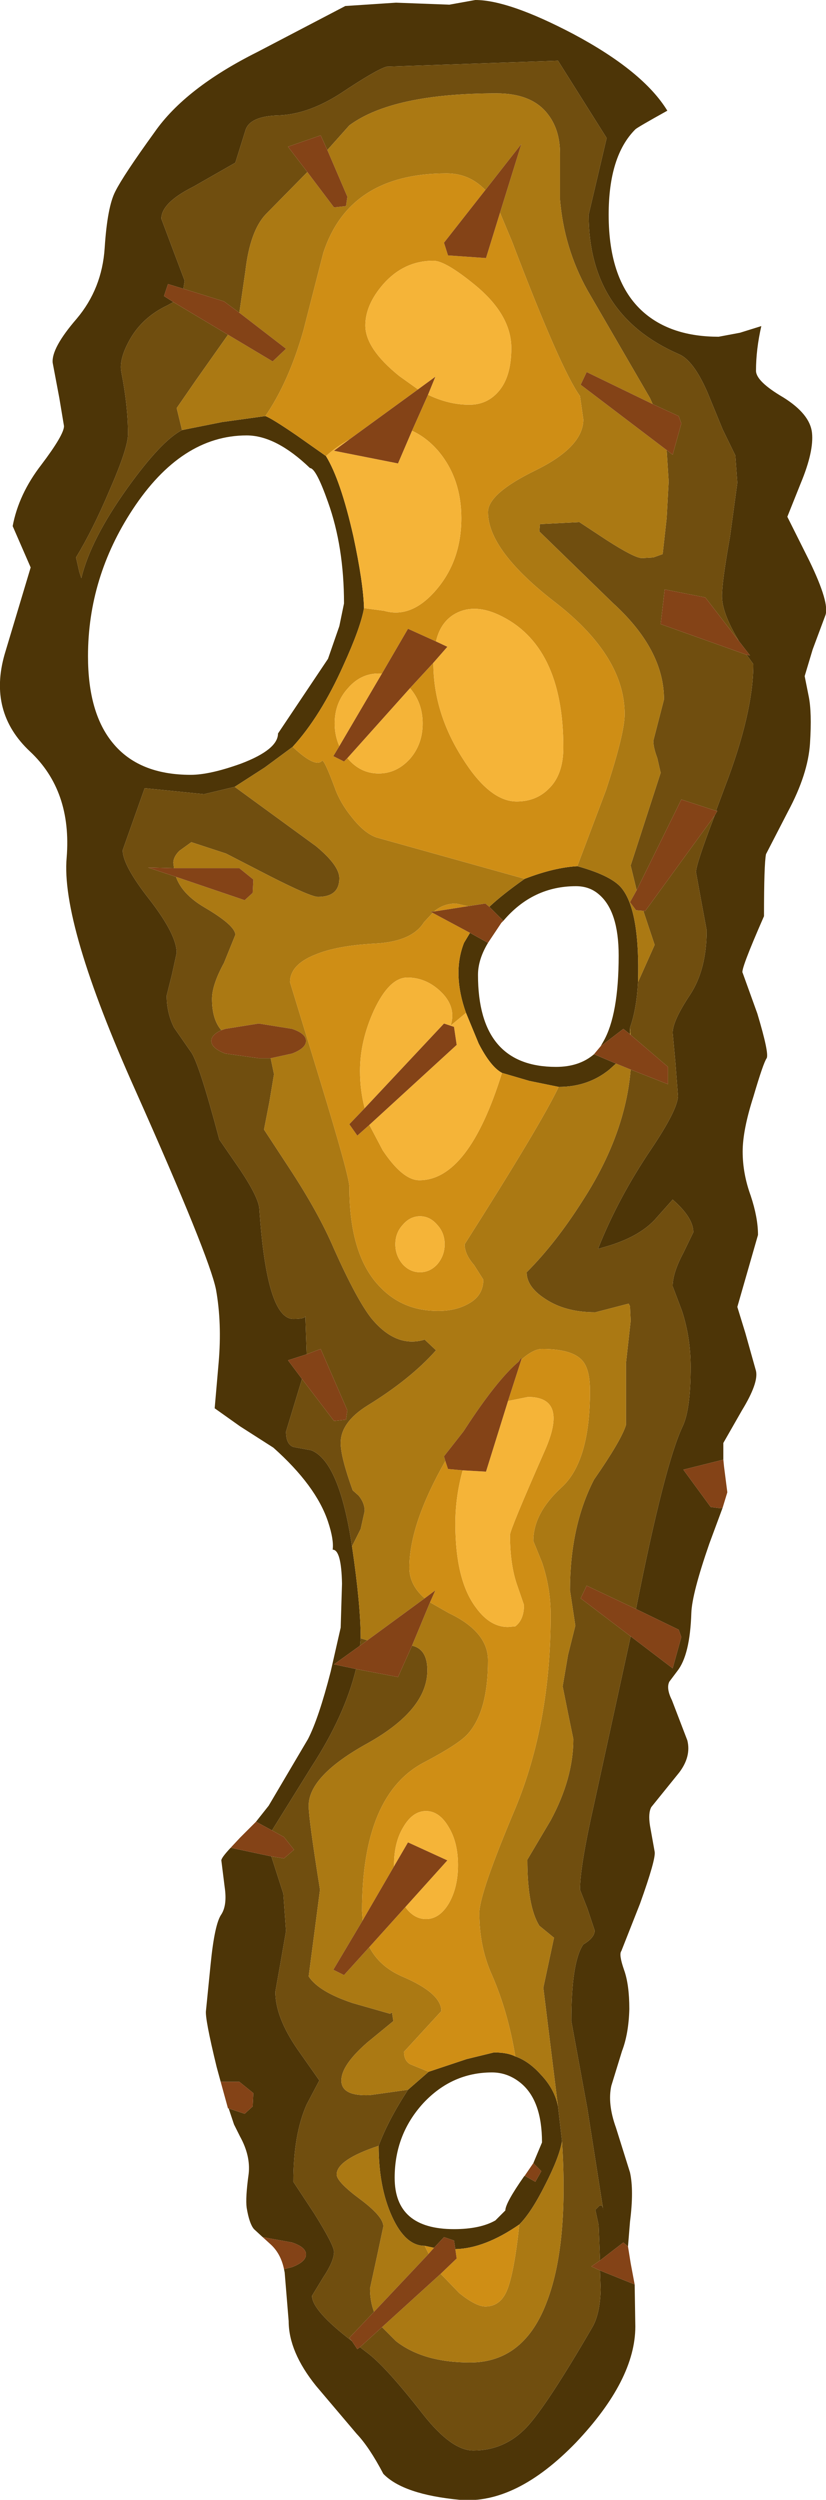 <?xml version="1.0" encoding="UTF-8" standalone="no"?>
<svg xmlns:ffdec="https://www.free-decompiler.com/flash" xmlns:xlink="http://www.w3.org/1999/xlink" ffdec:objectType="shape" height="187.45px" width="61.95px" xmlns="http://www.w3.org/2000/svg">
  <g transform="matrix(1.0, 0.0, 0.0, 1.0, -1.2, -1.5)">
    <path d="M20.4 138.1 L21.35 136.9 24.3 131.9 Q25.1 130.35 26.0 126.85 L26.75 123.55 26.85 120.25 Q26.8 117.7 26.15 117.7 26.25 116.95 25.8 115.6 24.9 112.9 21.7 110.05 L19.2 108.45 17.3 107.1 17.6 103.65 Q17.85 100.7 17.4 98.2 16.9 95.7 11.35 83.25 5.75 70.75 6.2 65.8 6.6 60.8 3.45 57.85 0.3 54.9 1.55 50.55 L3.5 44.05 2.15 40.95 Q2.6 38.55 4.3 36.35 6.0 34.1 6.0 33.45 L5.65 31.35 5.15 28.7 Q5.05 27.6 6.95 25.4 8.85 23.15 9.05 20.1 9.25 17.0 9.85 15.85 10.45 14.65 12.8 11.4 15.1 8.1 20.5 5.4 L27.1 1.95 30.9 1.7 34.9 1.85 36.85 1.5 Q39.35 1.5 44.2 4.05 49.45 6.85 51.25 9.8 49.0 11.05 48.85 11.2 46.85 13.2 46.85 17.6 46.85 22.6 49.45 24.9 51.55 26.75 55.1 26.75 L56.7 26.45 58.3 25.95 Q57.9 27.7 57.9 29.3 57.9 30.1 59.95 31.3 61.95 32.55 62.1 33.95 62.25 35.35 61.25 37.75 L60.25 40.25 61.9 43.55 Q63.45 46.75 63.1 47.65 L62.15 50.2 61.55 52.2 61.85 53.7 Q62.1 54.9 61.95 57.25 61.8 59.55 60.3 62.35 L58.65 65.55 Q58.5 66.3 58.5 70.2 56.7 74.3 56.9 74.45 L58.0 77.5 Q58.9 80.5 58.7 80.85 58.45 81.2 57.7 83.75 56.9 86.25 56.9 87.85 56.9 89.5 57.5 91.15 58.05 92.8 58.05 94.1 L56.5 99.5 57.1 101.45 57.9 104.3 Q58.1 105.2 56.85 107.25 L55.45 109.7 55.45 110.95 52.45 111.7 54.5 114.5 55.25 114.6 55.4 114.55 54.4 117.25 Q53.1 121.0 53.05 122.45 52.95 125.6 52.0 126.8 L51.4 127.6 Q51.15 128.1 51.6 129.0 L52.75 132.0 Q53.05 133.2 52.15 134.4 L50.05 137.0 Q49.8 137.45 49.95 138.4 L50.3 140.35 Q50.4 140.9 49.2 144.25 L47.8 147.8 Q47.6 148.05 48.0 149.2 48.4 150.3 48.4 152.15 48.35 154.0 47.85 155.3 L47.05 157.9 Q46.75 159.25 47.4 161.05 L48.45 164.4 Q48.75 165.75 48.45 168.1 L48.3 169.95 47.95 169.65 46.2 171.0 46.1 168.35 45.85 167.2 46.15 166.9 Q46.4 166.75 46.45 167.25 L45.25 159.6 44.05 153.05 Q44.05 148.6 44.95 147.3 45.8 146.8 45.8 146.25 L45.25 144.6 44.7 143.2 Q44.7 141.45 45.75 136.8 L48.5 124.2 51.65 126.6 52.3 124.25 52.1 123.7 48.9 122.15 Q51.05 111.3 52.4 108.45 53.0 107.2 53.0 104.0 53.0 101.8 52.35 99.8 L51.65 97.95 Q51.65 96.95 52.45 95.45 L53.2 93.9 Q53.2 92.8 51.65 91.45 L50.45 92.8 Q49.3 94.15 46.9 94.9 L46.05 95.15 Q47.55 91.35 50.05 87.65 52.0 84.75 52.05 83.7 L51.85 81.1 51.65 78.95 Q51.65 78.05 52.95 76.1 54.2 74.2 54.2 71.25 L53.8 69.1 53.4 66.9 Q53.4 66.3 54.8 62.65 L55.0 62.3 54.9 62.3 55.55 60.55 Q57.7 54.95 57.7 51.3 L57.2 50.6 57.45 50.65 56.6 49.55 56.55 49.45 Q55.35 47.45 55.35 46.2 55.35 45.1 55.95 41.75 L56.5 37.7 56.35 35.65 55.4 33.7 54.25 30.9 Q53.2 28.5 52.1 28.05 45.35 25.1 45.35 17.6 L46.7 11.85 43.05 6.05 30.2 6.5 Q29.45 6.7 26.75 8.5 24.35 10.05 22.15 10.15 19.9 10.2 19.6 11.3 L18.85 13.7 15.7 15.5 Q13.3 16.7 13.3 17.9 L14.2 20.3 15.05 22.55 14.95 23.15 13.8 22.8 13.5 23.7 14.2 24.15 13.75 24.4 Q11.95 25.25 11.0 26.85 10.1 28.4 10.3 29.4 10.8 31.95 10.8 34.05 10.8 35.1 9.4 38.3 8.15 41.25 6.9 43.3 L7.15 44.4 7.3 44.85 Q8.0 41.95 10.75 38.1 13.3 34.55 14.85 33.75 L17.85 33.15 21.1 32.7 Q21.55 32.85 23.45 34.15 L25.65 35.7 Q26.75 37.5 27.7 41.7 28.45 45.2 28.5 47.1 28.25 48.55 26.95 51.4 25.25 55.2 23.15 57.5 L21.05 59.05 18.8 60.5 16.5 61.05 12.05 60.6 10.4 65.25 Q10.4 66.4 12.45 69.0 14.45 71.6 14.45 72.95 L14.1 74.55 13.7 76.15 Q13.7 77.45 14.25 78.55 L15.5 80.35 Q16.1 81.1 17.65 86.95 L19.2 89.2 Q20.6 91.3 20.65 92.15 21.2 100.4 23.2 100.4 24.05 100.4 24.1 100.2 L24.2 103.05 22.8 103.5 23.85 104.9 22.65 108.85 Q22.65 109.8 23.2 110.0 L24.55 110.25 Q26.65 111.1 27.6 117.45 28.25 121.85 28.25 124.35 L28.2 124.9 26.25 126.3 27.9 126.65 Q27.05 130.15 24.55 134.0 L21.6 138.75 20.4 138.1 M48.8 172.8 L48.85 175.95 Q48.85 179.95 44.4 184.65 39.9 189.3 35.7 188.95 31.45 188.55 29.95 187.0 28.9 185.0 27.95 184.0 L24.9 180.4 Q22.85 177.85 22.85 175.55 L22.55 171.9 22.5 171.65 23.1 171.5 Q24.15 171.1 24.15 170.55 24.15 170.0 23.1 169.65 L20.9 169.25 20.25 168.65 Q19.9 168.25 19.7 167.05 19.6 166.3 19.85 164.5 20.0 163.15 19.2 161.7 L18.75 160.8 18.35 159.6 19.55 160.0 20.15 159.45 20.2 158.45 19.15 157.6 17.75 157.6 17.45 156.5 Q16.55 152.8 16.65 152.25 L17.0 148.75 Q17.3 145.75 17.8 145.05 18.25 144.35 18.05 143.0 L17.8 141.0 Q17.8 140.8 18.5 140.05 L21.55 140.7 22.45 143.5 22.65 146.3 22.25 148.6 21.85 150.85 Q21.85 152.75 23.5 155.15 L25.15 157.5 24.2 159.3 Q23.2 161.55 23.2 165.1 L24.75 167.45 Q26.25 169.85 26.25 170.35 26.25 171.05 25.45 172.25 L24.6 173.65 Q24.6 174.75 27.6 177.05 L28.0 177.65 28.2 177.5 28.65 177.85 Q30.05 178.85 32.9 182.5 35.05 185.25 36.7 185.25 39.05 185.25 40.7 183.5 42.2 181.9 45.6 176.05 46.2 175.05 46.25 173.2 L46.2 171.75 48.8 172.8 M44.5 66.45 Q47.2 67.2 47.9 68.2 49.2 69.95 49.05 75.15 48.95 77.15 48.45 78.55 L48.45 79.05 47.95 78.65 46.25 79.95 46.45 79.6 Q47.6 77.6 47.6 73.15 47.6 69.8 46.1 68.55 45.4 67.95 44.4 67.95 41.15 67.95 38.95 70.55 L37.9 69.5 Q38.85 68.6 40.55 67.4 42.75 66.55 44.5 66.45 M11.15 39.7 Q7.8 44.8 7.8 50.7 7.8 54.95 9.65 57.2 11.6 59.6 15.5 59.6 16.95 59.6 19.3 58.75 22.05 57.7 22.05 56.5 L25.8 50.9 26.65 48.45 27.0 46.75 Q27.0 42.5 25.8 39.15 24.9 36.6 24.45 36.6 21.9 34.15 19.7 34.15 14.8 34.15 11.15 39.7 M36.15 77.45 Q35.1 74.5 36.0 72.2 L36.45 71.45 37.8 72.2 Q37.05 73.45 37.05 74.6 37.05 81.5 42.9 81.5 44.65 81.5 45.75 80.55 L47.4 81.25 46.9 81.7 Q45.3 83.0 43.1 83.0 L40.9 82.55 38.85 81.95 Q38.0 81.5 37.1 79.75 L36.15 77.45 M43.05 159.45 L43.35 162.05 Q43.15 163.25 42.1 165.3 41.05 167.4 40.15 168.3 37.55 170.1 35.35 170.15 L35.25 169.5 34.5 169.25 33.75 170.05 33.05 169.9 Q31.6 169.9 30.6 167.7 29.6 165.5 29.6 162.4 30.3 160.5 31.8 158.2 L33.35 156.85 36.2 155.9 38.25 155.4 Q39.25 155.4 39.85 155.7 40.85 156.05 41.75 157.05 42.8 158.15 43.05 159.45 M41.2 163.7 L41.85 162.15 Q41.85 158.95 40.2 157.65 39.25 156.9 38.1 156.9 35.1 156.9 32.95 159.2 30.8 161.55 30.8 164.8 30.8 168.65 35.25 168.65 37.2 168.65 38.35 168.0 L39.1 167.25 Q39.1 166.7 40.5 164.7 L40.55 164.65 41.35 165.1 41.8 164.3 41.2 163.7" fill="#4d3507" fill-rule="evenodd" stroke="none"/>
    <path d="M21.6 138.75 L24.55 134.0 Q27.05 130.15 27.9 126.65 L31.05 127.25 32.1 124.9 Q33.25 125.15 33.25 126.75 33.25 129.7 28.8 132.2 24.35 134.65 24.35 136.9 24.35 137.9 25.2 143.2 L24.35 149.7 Q25.1 150.85 27.65 151.7 L30.45 152.5 30.6 152.4 30.7 153.05 28.75 154.65 Q26.8 156.35 26.8 157.5 26.8 158.7 28.95 158.6 L31.8 158.2 Q30.3 160.5 29.6 162.4 26.45 163.45 26.45 164.55 26.45 165.1 28.2 166.4 29.95 167.7 29.95 168.45 L29.45 170.8 28.95 173.1 Q28.95 174.05 29.25 174.85 L27.4 176.8 27.6 177.05 Q24.6 174.75 24.6 173.65 L25.45 172.25 Q26.25 171.05 26.25 170.35 26.25 169.85 24.75 167.45 L23.2 165.1 Q23.2 161.55 24.2 159.3 L25.15 157.5 23.5 155.15 Q21.85 152.75 21.85 150.85 L22.25 148.6 22.65 146.3 22.45 143.5 21.55 140.7 22.5 140.85 23.25 140.2 22.5 139.25 21.6 138.75 M28.2 124.9 L28.25 124.35 28.75 124.5 28.2 124.9 M27.6 117.45 Q26.65 111.1 24.55 110.25 L23.2 110.0 Q22.65 109.8 22.65 108.85 L23.85 104.9 26.25 108.05 27.15 107.95 27.25 107.25 25.25 102.65 24.2 103.05 24.1 100.2 Q24.05 100.4 23.2 100.4 21.2 100.4 20.65 92.15 20.6 91.3 19.2 89.2 L17.65 86.95 Q16.1 81.1 15.5 80.35 L14.25 78.55 Q13.7 77.45 13.7 76.15 L14.1 74.55 14.45 72.95 Q14.45 71.6 12.45 69.0 10.4 66.4 10.4 65.25 L12.05 60.6 16.5 61.05 18.8 60.5 24.9 64.95 Q26.65 66.4 26.65 67.35 26.65 68.75 25.05 68.75 24.5 68.75 21.45 67.2 L18.15 65.5 15.55 64.65 14.65 65.3 Q14.2 65.75 14.2 66.2 L14.25 66.6 12.3 66.55 14.4 67.25 Q14.85 68.55 16.55 69.55 18.85 70.9 18.85 71.6 L18.0 73.7 Q17.1 75.35 17.1 76.4 17.1 77.95 17.8 78.75 17.05 79.1 17.05 79.55 17.05 80.1 18.1 80.5 L20.6 80.85 21.5 80.85 21.75 82.05 21.4 84.15 21.0 86.2 22.9 89.1 Q25.1 92.45 26.25 95.15 27.95 98.95 29.05 100.35 30.9 102.6 33.05 101.95 L33.9 102.75 Q32.0 104.9 28.75 106.9 26.75 108.15 26.75 109.7 26.75 110.75 27.65 113.25 L28.1 113.65 Q28.55 114.2 28.55 114.8 L28.25 116.15 27.6 117.45 M14.85 33.75 Q13.3 34.55 10.75 38.1 8.0 41.95 7.3 44.85 L7.15 44.4 6.9 43.3 Q8.15 41.25 9.4 38.3 10.8 35.1 10.8 34.05 10.8 31.95 10.3 29.4 10.1 28.4 11.0 26.85 11.95 25.25 13.75 24.4 L14.2 24.15 18.3 26.6 15.9 30.0 14.45 32.1 14.85 33.75 M14.95 23.15 L15.05 22.55 14.2 20.3 13.3 17.9 Q13.3 16.7 15.7 15.5 L18.85 13.7 19.6 11.3 Q19.9 10.2 22.15 10.15 24.35 10.05 26.75 8.5 29.45 6.7 30.2 6.5 L43.05 6.05 46.7 11.85 45.35 17.6 Q45.35 25.1 52.1 28.05 53.2 28.5 54.25 30.9 L55.4 33.7 56.35 35.65 56.5 37.7 55.95 41.75 Q55.35 45.1 55.35 46.2 55.35 47.45 56.55 49.45 L56.6 49.55 54.1 46.3 51.05 45.7 50.75 48.3 57.2 50.6 57.7 51.3 Q57.7 54.95 55.55 60.55 L54.9 62.3 52.3 61.45 48.95 68.25 48.5 66.4 50.75 59.45 50.5 58.35 Q50.2 57.55 50.2 57.05 L50.6 55.5 51.0 53.95 Q51.0 50.2 47.15 46.7 L41.65 41.35 41.7 40.8 44.65 40.65 46.7 42.0 Q48.8 43.35 49.35 43.35 L50.2 43.3 50.9 43.05 51.2 40.35 51.35 37.6 51.2 35.25 51.65 35.6 52.3 33.25 52.1 32.7 50.15 31.8 49.95 31.35 45.25 23.25 Q43.5 20.1 43.2 16.45 L43.2 13.0 Q43.2 11.15 42.2 9.95 41.0 8.5 38.45 8.5 30.65 8.5 27.4 10.9 L25.75 12.75 25.25 11.65 22.8 12.5 24.25 14.4 21.15 17.55 Q19.95 18.8 19.6 21.85 L19.15 24.95 18.0 24.1 14.95 23.15 M54.8 62.65 Q53.4 66.3 53.4 66.9 L53.8 69.1 54.2 71.25 Q54.2 74.2 52.95 76.1 51.65 78.05 51.65 78.95 L51.85 81.1 52.05 83.7 Q52.0 84.75 50.05 87.65 47.55 91.35 46.05 95.15 L46.9 94.9 Q49.3 94.15 50.45 92.8 L51.65 91.45 Q53.2 92.8 53.2 93.9 L52.45 95.45 Q51.65 96.95 51.65 97.95 L52.35 99.8 Q53.0 101.8 53.0 104.0 53.0 107.2 52.4 108.45 51.05 111.3 48.9 122.15 L45.2 120.4 44.75 121.35 48.5 124.2 45.75 136.8 Q44.7 141.45 44.7 143.2 L45.25 144.6 45.8 146.25 Q45.8 146.8 44.95 147.3 44.05 148.6 44.05 153.05 L45.25 159.6 46.45 167.25 Q46.4 166.75 46.15 166.9 L45.85 167.2 46.1 168.35 46.2 171.0 45.55 171.45 46.2 171.75 46.25 173.2 Q46.2 175.05 45.6 176.05 42.2 181.9 40.7 183.5 39.05 185.25 36.7 185.25 35.05 185.25 32.9 182.5 30.05 178.85 28.65 177.85 L28.2 177.5 29.85 176.0 30.9 177.05 Q32.95 178.65 36.45 178.65 40.55 178.65 42.25 174.0 43.85 169.75 43.35 162.05 L43.05 159.45 41.95 150.55 42.75 146.8 41.65 145.9 Q40.75 144.45 40.75 140.95 L42.5 138.0 Q44.2 134.85 44.2 131.9 L43.8 129.95 43.4 127.95 43.8 125.6 44.35 123.4 43.95 120.75 Q43.95 115.95 45.75 112.45 47.8 109.5 48.15 108.35 L48.15 106.4 48.15 103.7 48.5 100.55 48.45 99.45 48.35 99.25 45.85 99.9 Q43.6 99.9 42.1 98.9 40.7 98.0 40.7 96.9 42.9 94.7 44.95 91.45 48.1 86.55 48.5 81.7 L51.3 82.8 51.3 81.5 48.5 79.1 48.45 78.55 Q48.95 77.15 49.05 75.15 L50.3 72.35 49.45 69.8 49.6 69.8 54.8 62.65" fill="#704e0f" fill-rule="evenodd" stroke="none"/>
    <path d="M28.25 124.35 Q28.25 121.85 27.6 117.45 L28.25 116.15 28.55 114.8 Q28.55 114.2 28.1 113.65 L27.65 113.25 Q26.75 110.75 26.75 109.7 26.75 108.15 28.75 106.9 32.0 104.9 33.9 102.75 L33.05 101.95 Q30.9 102.6 29.05 100.35 27.95 98.95 26.25 95.15 25.1 92.45 22.9 89.1 L21.0 86.2 21.4 84.15 21.75 82.05 21.5 80.85 23.1 80.5 Q24.15 80.1 24.15 79.55 24.15 79.0 23.1 78.65 L20.6 78.25 18.1 78.65 17.8 78.75 Q17.1 77.95 17.1 76.4 17.1 75.35 18.0 73.7 L18.85 71.6 Q18.85 70.9 16.55 69.55 14.85 68.55 14.4 67.25 L19.55 69.0 20.15 68.45 20.2 67.45 19.15 66.6 14.25 66.6 14.2 66.2 Q14.2 65.75 14.65 65.3 L15.55 64.65 18.15 65.5 21.45 67.2 Q24.5 68.75 25.05 68.75 26.65 68.75 26.65 67.35 26.65 66.4 24.9 64.95 L18.8 60.5 21.05 59.05 23.15 57.5 Q24.85 59.1 25.35 58.55 25.5 58.4 26.3 60.55 26.7 61.7 27.6 62.8 28.55 64.0 29.45 64.3 L40.55 67.4 Q38.85 68.6 37.9 69.5 L37.6 69.25 36.3 69.45 35.4 69.25 Q34.45 69.25 33.75 69.85 L33.5 69.85 33.65 69.95 33.0 70.65 Q32.1 72.1 29.35 72.25 26.45 72.4 24.8 73.1 22.95 73.85 22.95 75.15 L25.2 82.5 Q27.4 89.7 27.4 90.5 27.4 95.7 29.75 98.05 31.45 99.8 34.05 99.8 35.4 99.8 36.35 99.25 37.45 98.65 37.45 97.45 L36.75 96.35 Q36.05 95.55 36.05 94.8 41.8 85.75 43.1 83.0 45.3 83.0 46.9 81.7 L47.4 81.25 48.5 81.7 Q48.1 86.55 44.95 91.45 42.9 94.7 40.7 96.9 40.7 98.0 42.1 98.9 43.6 99.9 45.85 99.9 L48.35 99.25 48.45 99.45 48.5 100.55 48.15 103.7 48.15 106.4 48.15 108.35 Q47.8 109.5 45.75 112.45 43.95 115.95 43.95 120.75 L44.35 123.4 43.8 125.6 43.4 127.95 43.8 129.95 44.2 131.9 Q44.2 134.85 42.5 138.0 L40.75 140.95 Q40.75 144.45 41.65 145.9 L42.75 146.8 41.95 150.55 43.05 159.45 Q42.8 158.15 41.75 157.05 40.85 156.05 39.85 155.7 39.3 152.35 38.1 149.6 37.15 147.5 37.15 144.95 37.15 143.5 39.85 137.1 42.5 130.7 42.5 122.6 42.5 120.55 41.85 118.65 L41.2 117.05 Q41.2 114.95 43.35 113.0 45.45 111.05 45.45 105.8 45.45 104.2 44.9 103.55 44.15 102.65 41.85 102.65 41.2 102.65 40.3 103.45 L40.3 103.3 40.1 103.6 Q38.45 105.0 36.05 108.7 L35.95 108.85 34.5 110.7 34.6 111.05 Q31.9 115.8 31.9 119.05 31.9 120.35 33.05 121.35 L28.75 124.5 28.25 124.35 M21.1 32.7 L17.85 33.15 14.85 33.75 14.45 32.1 15.9 30.0 18.3 26.6 21.65 28.6 22.65 27.65 19.15 24.95 19.6 21.85 Q19.95 18.8 21.15 17.55 L24.25 14.4 26.25 17.05 27.15 16.95 27.25 16.25 25.75 12.75 27.4 10.9 Q30.65 8.5 38.45 8.5 41.0 8.5 42.2 9.95 43.2 11.15 43.2 13.0 L43.2 16.45 Q43.5 20.1 45.25 23.25 L49.95 31.35 50.15 31.8 45.2 29.4 44.75 30.35 51.2 35.25 51.35 37.6 51.2 40.35 50.9 43.05 50.2 43.3 49.35 43.35 Q48.8 43.35 46.7 42.0 L44.65 40.65 41.7 40.8 41.65 41.35 47.15 46.7 Q51.0 50.2 51.0 53.95 L50.6 55.5 50.2 57.05 Q50.2 57.55 50.5 58.35 L50.75 59.45 48.5 66.4 48.95 68.25 48.45 69.15 48.9 69.75 49.45 69.8 50.3 72.35 49.05 75.15 Q49.2 69.95 47.9 68.2 47.2 67.2 44.5 66.45 L46.65 60.75 Q48.05 56.5 48.05 55.05 48.05 50.75 42.95 46.75 37.8 42.8 37.8 39.9 37.8 38.5 41.4 36.75 44.95 35.0 44.95 32.95 L44.7 31.2 Q43.25 29.2 39.6 19.6 L38.7 17.45 40.3 12.3 37.6 15.75 Q36.4 14.5 34.7 14.5 27.4 14.5 25.45 20.45 L23.95 26.3 Q22.85 30.15 21.1 32.7 M43.35 162.05 Q43.85 169.75 42.25 174.0 40.55 178.65 36.45 178.65 32.95 178.65 30.9 177.05 L29.85 176.0 34.25 172.0 35.65 173.45 Q36.9 174.45 37.6 174.45 38.7 174.45 39.2 173.3 39.75 172.05 40.15 168.3 41.05 167.4 42.1 165.3 43.15 163.25 43.35 162.05 M48.45 78.55 L48.5 79.1 48.45 79.05 48.45 78.55 M33.45 121.65 L34.85 122.45 Q37.8 123.85 37.8 126.0 37.8 129.8 36.3 131.5 35.65 132.25 33.1 133.6 28.35 136.0 28.35 144.8 L28.4 145.5 26.2 149.2 27.0 149.6 28.9 147.5 Q29.65 148.95 31.35 149.7 34.3 150.95 34.3 152.3 L31.5 155.35 Q31.5 156.05 32.0 156.3 L33.35 156.85 31.8 158.2 28.95 158.6 Q26.8 158.7 26.8 157.5 26.8 156.35 28.75 154.65 L30.7 153.05 30.6 152.4 30.45 152.5 27.65 151.7 Q25.1 150.85 24.35 149.7 L25.2 143.2 Q24.35 137.9 24.35 136.9 24.35 134.65 28.8 132.2 33.25 129.7 33.25 126.75 33.25 125.15 32.1 124.9 L33.45 121.65 M29.25 174.85 Q28.95 174.05 28.95 173.1 L29.45 170.8 29.95 168.45 Q29.95 167.7 28.2 166.4 26.45 165.1 26.45 164.55 26.45 163.45 29.6 162.4 29.6 165.5 30.6 167.7 31.6 169.9 33.05 169.9 L33.35 170.5 29.25 174.85" fill="#ab7913" fill-rule="evenodd" stroke="none"/>
    <path d="M23.15 57.5 Q25.25 55.2 26.95 51.4 28.25 48.55 28.5 47.1 L30.0 47.3 Q32.05 47.9 33.9 45.75 35.8 43.55 35.8 40.35 35.8 37.4 34.1 35.35 33.2 34.3 32.1 33.8 L33.3 31.1 Q34.85 31.85 36.4 31.85 37.7 31.85 38.55 30.9 39.55 29.8 39.55 27.6 39.55 25.1 36.8 22.85 34.6 21.05 33.7 21.05 31.5 21.05 29.95 22.8 28.6 24.35 28.6 25.9 28.6 27.65 31.15 29.7 L32.55 30.7 27.4 34.45 Q26.35 35.05 25.65 35.7 L23.45 34.15 Q21.55 32.85 21.1 32.7 22.85 30.15 23.95 26.3 L25.45 20.45 Q27.4 14.5 34.7 14.5 36.4 14.5 37.6 15.75 L34.5 19.7 34.8 20.65 37.65 20.85 38.7 17.45 39.6 19.6 Q43.25 29.2 44.7 31.2 L44.95 32.95 Q44.95 35.0 41.4 36.75 37.8 38.5 37.8 39.9 37.8 42.8 42.95 46.75 48.05 50.75 48.05 55.05 48.05 56.5 46.65 60.75 L44.5 66.45 Q42.75 66.55 40.55 67.4 L29.45 64.3 Q28.55 64.0 27.6 62.8 26.7 61.7 26.3 60.55 25.5 58.4 25.35 58.55 24.85 59.1 23.15 57.5 M33.7 51.2 Q33.7 54.9 35.85 58.3 37.9 61.6 39.95 61.6 41.4 61.6 42.35 60.65 43.45 59.6 43.45 57.55 43.45 49.85 38.6 47.6 36.65 46.7 35.2 47.6 34.2 48.25 33.9 49.6 L31.8 48.65 29.85 52.0 29.6 52.0 Q28.25 52.0 27.3 53.1 26.3 54.2 26.3 55.75 26.3 56.65 26.65 57.45 L26.2 58.2 27.0 58.6 27.25 58.35 27.3 58.4 Q28.25 59.5 29.6 59.5 30.95 59.5 31.95 58.4 32.9 57.3 32.9 55.75 32.9 54.2 31.95 53.1 L33.7 51.2 M43.1 83.0 Q41.8 85.75 36.05 94.8 36.05 95.55 36.75 96.35 L37.45 97.45 Q37.45 98.65 36.35 99.25 35.4 99.8 34.05 99.8 31.45 99.8 29.75 98.05 27.4 95.7 27.4 90.5 27.4 89.7 25.2 82.5 L22.95 75.15 Q22.95 73.85 24.8 73.1 26.45 72.4 29.35 72.25 32.1 72.1 33.0 70.65 L33.65 69.95 36.45 71.45 36.0 72.2 Q35.1 74.5 36.15 77.45 L35.0 78.4 Q35.45 77.0 34.25 75.85 33.15 74.8 31.75 74.8 30.4 74.8 29.25 77.25 28.2 79.55 28.2 81.8 28.2 83.25 28.55 84.6 L27.4 85.8 28.0 86.65 28.9 85.85 29.9 87.75 Q31.4 90.0 32.65 90.0 36.35 90.0 38.85 81.95 L40.9 82.55 43.1 83.0 M33.75 69.85 Q34.45 69.25 35.4 69.25 L36.3 69.45 33.75 69.85 M34.0 93.35 Q33.45 92.7 32.7 92.7 31.95 92.7 31.4 93.35 30.85 93.95 30.85 94.8 30.85 95.65 31.4 96.3 31.95 96.9 32.7 96.9 33.45 96.9 34.0 96.3 34.55 95.65 34.55 94.8 34.55 93.95 34.0 93.35 M40.3 103.45 Q41.2 102.65 41.85 102.65 44.15 102.65 44.9 103.55 45.45 104.2 45.45 105.8 45.45 111.05 43.35 113.0 41.2 114.95 41.2 117.05 L41.85 118.65 Q42.5 120.55 42.5 122.6 42.5 130.7 39.85 137.1 37.15 143.5 37.15 144.95 37.15 147.5 38.1 149.6 39.3 152.35 39.85 155.7 39.25 155.4 38.25 155.4 L36.2 155.9 33.35 156.85 32.0 156.3 Q31.5 156.05 31.5 155.35 L34.3 152.3 Q34.3 150.95 31.35 149.7 29.65 148.95 28.9 147.5 L31.6 144.5 Q32.25 145.4 33.15 145.4 34.15 145.4 34.85 144.25 35.55 143.05 35.55 141.35 35.55 139.65 34.85 138.5 34.15 137.3 33.15 137.3 32.15 137.3 31.45 138.5 30.75 139.65 30.75 141.35 L30.75 141.45 28.4 145.5 28.35 144.8 Q28.35 136.0 33.1 133.6 35.65 132.25 36.3 131.5 37.8 129.8 37.8 126.0 37.8 123.85 34.85 122.45 L33.45 121.65 33.85 120.75 33.05 121.35 Q31.9 120.35 31.9 119.05 31.9 115.8 34.6 111.05 L34.8 111.65 35.9 111.75 Q35.35 113.75 35.35 115.75 35.35 120.0 36.9 122.05 37.95 123.5 39.3 123.5 L39.85 123.45 Q40.5 122.95 40.5 121.85 L40.0 120.4 Q39.45 118.85 39.45 116.6 39.45 116.2 42.05 110.3 43.85 106.25 40.8 106.25 L39.3 106.55 40.3 103.45 M33.75 170.05 L33.35 170.5 33.05 169.9 33.75 170.05 M35.35 170.15 Q37.55 170.1 40.15 168.3 39.75 172.05 39.2 173.3 38.7 174.45 37.6 174.45 36.9 174.45 35.65 173.45 L34.25 172.0 35.45 170.85 35.35 170.15" fill="#cf8e15" fill-rule="evenodd" stroke="none"/>
    <path d="M28.5 47.1 Q28.45 45.2 27.7 41.7 26.75 37.5 25.65 35.7 26.35 35.05 27.4 34.45 L26.25 35.3 31.05 36.25 32.1 33.8 Q33.2 34.3 34.1 35.35 35.8 37.4 35.8 40.35 35.8 43.55 33.9 45.75 32.05 47.9 30.0 47.3 L28.5 47.1 M32.55 30.7 L31.15 29.7 Q28.6 27.65 28.6 25.9 28.6 24.35 29.95 22.8 31.5 21.05 33.7 21.05 34.6 21.05 36.8 22.85 39.55 25.1 39.55 27.6 39.55 29.8 38.55 30.9 37.7 31.85 36.4 31.85 34.85 31.85 33.3 31.1 L33.85 29.75 32.55 30.7 M33.9 49.6 Q34.2 48.25 35.2 47.6 36.65 46.7 38.6 47.6 43.45 49.85 43.45 57.55 43.45 59.6 42.35 60.65 41.4 61.6 39.95 61.6 37.9 61.6 35.85 58.3 33.7 54.9 33.7 51.2 L34.75 50.0 33.9 49.6 M31.95 53.1 Q32.9 54.2 32.9 55.75 32.9 57.3 31.95 58.4 30.95 59.5 29.6 59.5 28.25 59.5 27.3 58.4 L27.25 58.35 31.95 53.1 M26.65 57.45 Q26.3 56.65 26.3 55.75 26.3 54.2 27.3 53.1 28.25 52.0 29.6 52.0 L29.85 52.0 26.65 57.45 M28.55 84.6 Q28.2 83.25 28.2 81.8 28.2 79.55 29.25 77.25 30.4 74.8 31.75 74.8 33.15 74.8 34.25 75.85 35.45 77.0 35.0 78.4 L36.15 77.45 37.1 79.75 Q38.0 81.5 38.85 81.95 36.35 90.0 32.65 90.0 31.4 90.0 29.9 87.75 L28.9 85.85 35.45 79.85 35.25 78.5 34.5 78.25 28.55 84.6 M34.0 93.35 Q34.55 93.95 34.55 94.8 34.55 95.65 34.0 96.3 33.45 96.9 32.7 96.9 31.95 96.9 31.4 96.3 30.85 95.65 30.85 94.8 30.85 93.95 31.4 93.35 31.95 92.7 32.7 92.7 33.45 92.7 34.0 93.35 M39.3 106.55 L40.8 106.25 Q43.85 106.25 42.05 110.3 39.45 116.2 39.45 116.6 39.45 118.85 40.0 120.4 L40.5 121.85 Q40.5 122.95 39.85 123.45 L39.3 123.5 Q37.95 123.5 36.9 122.05 35.35 120.0 35.35 115.75 35.35 113.75 35.9 111.75 L37.65 111.85 39.3 106.55 M30.75 141.45 L30.75 141.35 Q30.75 139.65 31.45 138.5 32.15 137.3 33.15 137.3 34.15 137.3 34.85 138.5 35.55 139.65 35.55 141.35 35.55 143.05 34.85 144.25 34.15 145.4 33.15 145.4 32.25 145.4 31.6 144.5 L34.75 141.0 31.8 139.65 30.75 141.45" fill="#f5b438" fill-rule="evenodd" stroke="none"/>
    <path d="M55.45 110.95 L55.5 111.45 55.75 113.4 55.4 114.55 55.25 114.6 54.5 114.5 52.45 111.7 55.45 110.95 M48.3 169.95 L48.5 171.2 48.8 172.8 46.2 171.75 45.55 171.45 46.2 171.0 47.95 169.65 48.3 169.95 M22.5 171.65 Q22.25 170.45 21.45 169.75 L20.9 169.25 23.1 169.65 Q24.15 170.0 24.15 170.55 24.15 171.1 23.1 171.5 L22.5 171.65 M18.35 159.6 L18.3 159.6 17.75 157.6 19.15 157.6 20.2 158.45 20.15 159.45 19.55 160.0 18.35 159.6 M18.5 140.05 L19.2 139.3 20.4 138.1 21.6 138.75 22.5 139.25 23.25 140.2 22.5 140.85 21.55 140.7 18.5 140.05 M27.9 126.65 L26.25 126.3 28.2 124.9 28.75 124.5 33.05 121.35 33.85 120.75 33.45 121.65 32.1 124.9 31.05 127.25 27.9 126.65 M23.85 104.9 L22.8 103.5 24.2 103.05 25.25 102.65 27.25 107.25 27.15 107.95 26.25 108.05 23.85 104.9 M14.2 24.15 L13.5 23.7 13.8 22.8 14.95 23.15 18.0 24.1 19.15 24.95 22.65 27.65 21.65 28.6 18.3 26.6 14.2 24.15 M56.6 49.55 L57.45 50.65 57.2 50.6 50.75 48.3 51.05 45.7 54.1 46.3 56.6 49.55 M54.9 62.3 L55.0 62.3 54.8 62.65 49.6 69.8 49.45 69.8 48.9 69.75 48.45 69.15 48.95 68.25 52.3 61.45 54.9 62.3 M48.9 122.15 L52.1 123.7 52.3 124.25 51.65 126.6 48.5 124.2 44.75 121.35 45.2 120.4 48.9 122.15 M50.15 31.8 L52.1 32.7 52.3 33.25 51.65 35.6 51.2 35.25 44.75 30.35 45.2 29.4 50.15 31.8 M25.75 12.75 L27.25 16.25 27.15 16.95 26.25 17.05 24.25 14.4 22.8 12.5 25.25 11.65 25.75 12.75 M32.55 30.7 L33.85 29.75 33.3 31.1 32.1 33.8 31.05 36.25 26.25 35.3 27.4 34.45 32.55 30.7 M37.6 15.75 L40.3 12.3 38.7 17.45 37.65 20.85 34.8 20.65 34.5 19.7 37.6 15.75 M33.9 49.6 L34.75 50.0 33.7 51.2 31.95 53.1 27.25 58.35 27.0 58.6 26.2 58.2 26.65 57.45 29.85 52.0 31.8 48.65 33.9 49.6 M33.65 69.95 L33.5 69.85 33.75 69.85 36.3 69.45 37.6 69.25 37.9 69.5 38.95 70.55 38.8 70.7 37.8 72.2 36.45 71.45 33.65 69.95 M14.25 66.6 L19.15 66.6 20.2 67.45 20.15 68.45 19.55 69.0 14.4 67.25 12.3 66.55 14.25 66.6 M17.8 78.75 L18.1 78.65 20.6 78.25 23.1 78.65 Q24.15 79.0 24.15 79.55 24.15 80.1 23.1 80.5 L21.5 80.85 20.6 80.85 18.1 80.5 Q17.05 80.1 17.05 79.55 17.05 79.1 17.8 78.75 M28.55 84.6 L34.5 78.25 35.25 78.5 35.45 79.85 28.9 85.85 28.0 86.65 27.4 85.8 28.55 84.6 M45.75 80.55 L46.25 79.95 47.95 78.65 48.45 79.05 48.5 79.1 51.3 81.5 51.3 82.8 48.5 81.7 47.4 81.25 45.75 80.55 M29.85 176.0 L28.2 177.5 28.0 177.65 27.6 177.05 27.4 176.8 29.25 174.85 33.35 170.5 33.75 170.05 34.5 169.25 35.25 169.5 35.35 170.15 35.45 170.85 34.25 172.0 29.85 176.0 M35.9 111.75 L34.8 111.65 34.6 111.05 34.5 110.7 35.95 108.85 36.05 108.7 Q38.45 105.0 40.1 103.6 L40.3 103.3 40.3 103.45 39.3 106.55 37.65 111.85 35.9 111.75 M28.4 145.5 L30.75 141.45 31.8 139.65 34.75 141.0 31.6 144.5 28.9 147.5 27.0 149.6 26.2 149.2 28.4 145.5 M40.55 164.65 L41.2 163.7 41.8 164.3 41.35 165.1 40.55 164.65" fill="#844317" fill-rule="evenodd" stroke="none"/>
  </g>
</svg>
